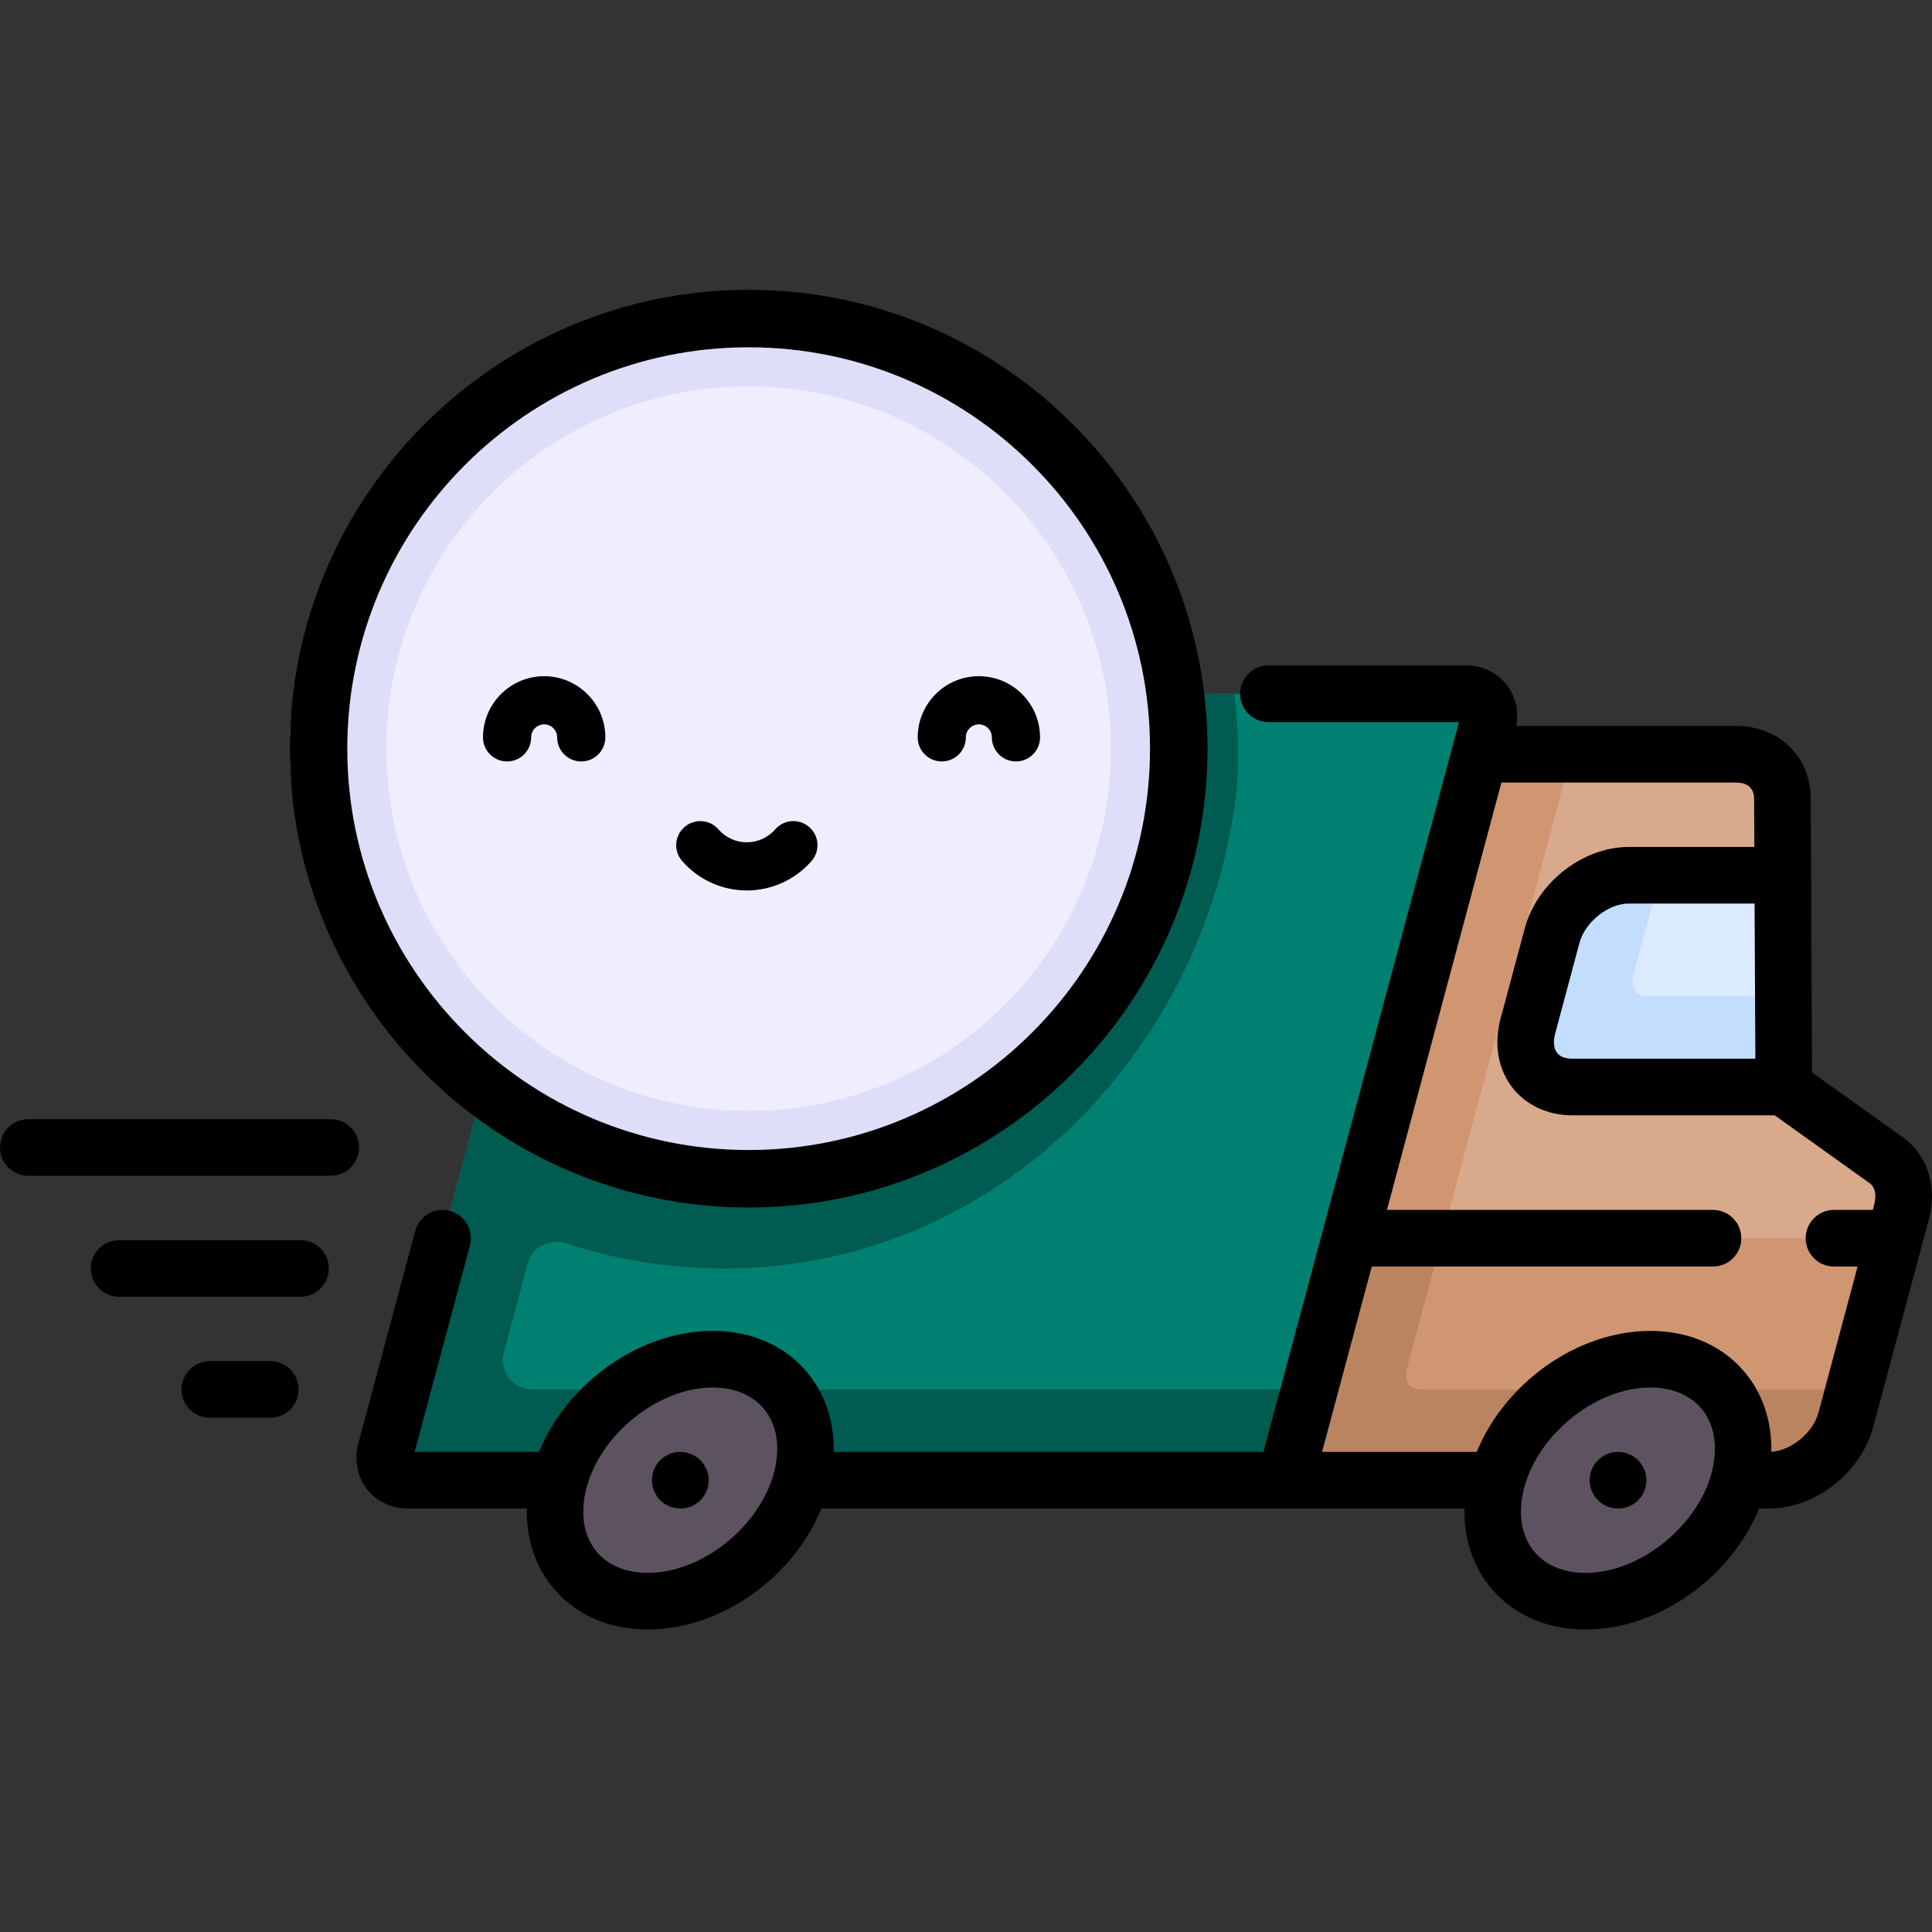 <svg width="40" height="40" viewBox="0 0 40 40" fill="none" xmlns="http://www.w3.org/2000/svg">
<rect x="0" y="0" width="40" height="40" fill="#333333" stroke="none"/>
<path d="M39.049 24.019L36.932 22.505L36.903 16.539C36.901 15.994 36.507 15.616 35.942 15.616H29.384L25.356 30.646H36.629C37.321 30.646 38.032 30.085 38.217 29.394L39.37 25.093C39.487 24.653 39.366 24.245 39.049 24.019Z" fill="#CF9671"/>
<path d="M29.45 28.768C29.36 28.768 29.238 28.749 29.171 28.661C29.11 28.582 29.098 28.452 29.138 28.303L29.852 25.636H26.699L25.356 30.646H36.629C37.321 30.646 38.032 30.085 38.217 29.394L38.385 28.768H29.45Z" fill="#BB8461"/>
<path d="M39.049 24.019L36.931 22.505L36.903 16.539C36.9 15.994 36.506 15.616 35.941 15.616H32.536L29.852 25.636H39.223L39.369 25.093C39.487 24.653 39.365 24.245 39.049 24.019Z" fill="#D8AA8B"/>
<path d="M12.81 14.364H30.346C30.691 14.364 30.897 14.644 30.804 14.99L26.609 30.646H8.447C8.102 30.646 7.896 30.366 7.989 30.02L12.016 14.99C12.109 14.644 12.464 14.364 12.81 14.364Z" fill="#008070"/>
<path d="M26.609 30.646L27.112 28.768H26.945H11.026C10.622 28.768 10.328 28.385 10.433 27.995L10.924 26.16C11.017 25.814 11.383 25.632 11.725 25.744C12.992 26.159 14.331 26.328 15.689 26.24C20.605 25.92 24.531 22.082 25.467 17.246C25.662 16.239 25.685 15.474 25.552 14.364H12.81C12.464 14.364 12.109 14.644 12.016 14.99L7.989 30.02C7.896 30.366 8.102 30.646 8.447 30.646H26.609V30.646Z" fill="#005B50"/>
<path d="M34.971 32.292C36.162 31.25 36.481 29.666 35.683 28.755C34.885 27.843 33.273 27.949 32.083 28.991C30.892 30.033 30.573 31.617 31.371 32.528C32.169 33.44 33.781 33.334 34.971 32.292Z" fill="#5D5360"/>
<path d="M15.55 32.302C16.74 31.26 17.059 29.676 16.261 28.765C15.463 27.853 13.851 27.959 12.661 29.001C11.47 30.043 11.152 31.627 11.949 32.538C12.747 33.45 14.359 33.344 15.55 32.302Z" fill="#5D5360"/>
<path d="M32.548 22.505H36.932L36.911 18.121H33.723C33.031 18.121 32.32 18.682 32.135 19.374L31.631 21.252C31.446 21.944 31.857 22.505 32.548 22.505Z" fill="#DBEAFF"/>
<path d="M15 24C19.971 24 24 20.194 24 15.5C24 10.806 19.971 7 15 7C10.029 7 6 10.806 6 15.5C6 20.194 10.029 24 15 24Z" fill="#DEDEF9"/>
<path d="M15.5 23C19.642 23 23 19.642 23 15.5C23 11.358 19.642 8 15.5 8C11.358 8 8 11.358 8 15.5C8 19.642 11.358 23 15.5 23Z" fill="#EFEDFF"/>
<path d="M36.931 22.505L36.922 20.626H34.136C34.045 20.626 33.924 20.608 33.856 20.52C33.796 20.441 33.784 20.31 33.824 20.162L34.327 18.283L34.37 18.121H33.722C33.03 18.121 32.319 18.682 32.134 19.374L31.63 21.252C31.445 21.944 31.856 22.505 32.547 22.505L36.931 22.505Z" fill="#C3DDFF"/>
<path d="M33.498 30.06C33.175 30.06 32.912 30.323 32.912 30.646C32.912 30.97 33.175 31.232 33.498 31.232H33.504C33.828 31.232 34.087 30.97 34.087 30.646C34.087 30.323 33.822 30.06 33.498 30.06Z" fill="black"/>
<path d="M14.084 30.06C13.76 30.06 13.498 30.323 13.498 30.646C13.498 30.97 13.76 31.232 14.084 31.232H14.09C14.414 31.232 14.673 30.97 14.673 30.646C14.673 30.323 14.408 30.06 14.084 30.06Z" fill="black"/>
<path d="M39.39 23.542L37.516 22.203L37.489 16.536C37.485 15.664 36.834 15.03 35.942 15.03H31.393C31.447 14.721 31.378 14.418 31.198 14.183C31.001 13.925 30.69 13.778 30.345 13.778H26.262C25.939 13.778 25.676 14.04 25.676 14.364C25.676 14.687 25.939 14.95 26.262 14.95L30.208 14.95L26.159 30.06H17.261C17.273 29.474 17.106 28.924 16.771 28.488C16.31 27.887 15.594 27.555 14.755 27.555C13.247 27.555 11.75 28.625 11.16 30.06L8.585 30.06L9.729 25.788C9.813 25.475 9.628 25.154 9.315 25.07C9.003 24.987 8.681 25.172 8.597 25.485L7.423 29.868C7.33 30.215 7.393 30.564 7.595 30.827C7.792 31.085 8.103 31.232 8.447 31.232H10.907C10.895 31.819 11.061 32.369 11.396 32.805C11.857 33.406 12.573 33.737 13.412 33.737C14.92 33.737 16.418 32.667 17.007 31.232H30.32C30.308 31.819 30.475 32.369 30.81 32.805C31.271 33.406 31.987 33.737 32.826 33.737C34.334 33.737 35.831 32.667 36.421 31.232H36.629C37.583 31.232 38.529 30.491 38.783 29.545L39.935 25.244C40.117 24.565 39.908 23.913 39.39 23.542ZM16.023 30.495C15.722 31.617 14.527 32.565 13.412 32.565C12.946 32.565 12.56 32.397 12.325 32.092C12.073 31.763 12.009 31.303 12.145 30.798C12.445 29.675 13.641 28.727 14.755 28.727C15.221 28.727 15.607 28.895 15.842 29.201C16.094 29.53 16.158 29.989 16.023 30.495ZM36.343 21.919H32.548C32.449 21.919 32.314 21.898 32.237 21.797C32.168 21.708 32.154 21.565 32.197 21.404L32.7 19.525C32.817 19.09 33.294 18.707 33.722 18.707H36.327L36.343 21.919ZM35.437 30.495C35.136 31.617 33.94 32.565 32.826 32.565C32.36 32.565 31.974 32.397 31.739 32.092C31.487 31.763 31.423 31.303 31.558 30.798C31.859 29.675 33.054 28.727 34.169 28.727C34.635 28.727 35.021 28.895 35.256 29.201C35.508 29.53 35.572 29.989 35.437 30.495ZM37.651 29.242C37.538 29.663 37.09 30.032 36.674 30.058C36.686 29.472 36.519 28.923 36.185 28.488C35.724 27.887 35.008 27.555 34.169 27.555C32.66 27.555 31.163 28.625 30.574 30.06H27.372L28.401 26.222H35.466C35.79 26.222 36.052 25.96 36.052 25.636C36.052 25.313 35.79 25.05 35.466 25.05H28.715L31.085 16.202H35.942C36.112 16.202 36.316 16.261 36.317 16.542L36.322 17.535H33.722C32.768 17.535 31.821 18.276 31.568 19.222L31.065 21.101C30.927 21.616 31.015 22.13 31.307 22.51C31.59 22.879 32.042 23.091 32.547 23.091H36.743L38.708 24.496C38.875 24.615 38.823 24.867 38.803 24.941L38.774 25.05H37.971C37.647 25.05 37.385 25.313 37.385 25.636C37.385 25.96 37.647 26.222 37.971 26.222H38.46L37.651 29.242Z" fill="black"/>
<path d="M15.5 25C20.738 25 25 20.738 25 15.5C25 10.262 20.738 6 15.5 6C10.262 6 6 10.262 6 15.5C6 20.738 10.262 25 15.5 25ZM15.5 7.19C20.082 7.19 23.81 10.918 23.81 15.5C23.81 20.082 20.082 23.81 15.5 23.81C10.918 23.81 7.19 20.082 7.19 15.5C7.19 10.918 10.918 7.19 15.5 7.19Z" fill="black"/>
<path d="M6.848 23.172H0.586C0.262 23.172 0 23.434 0 23.758C0 24.081 0.262 24.343 0.586 24.343H6.848C7.172 24.343 7.434 24.081 7.434 23.758C7.434 23.434 7.172 23.172 6.848 23.172Z" fill="black"/>
<path d="M6.222 25.677H2.465C2.141 25.677 1.879 25.939 1.879 26.262C1.879 26.586 2.141 26.848 2.465 26.848H6.222C6.546 26.848 6.808 26.586 6.808 26.262C6.808 25.939 6.546 25.677 6.222 25.677Z" fill="black"/>
<path d="M5.596 28.181H4.344C4.02 28.181 3.758 28.444 3.758 28.767C3.758 29.091 4.02 29.353 4.344 29.353H5.596C5.92 29.353 6.182 29.091 6.182 28.767C6.182 28.444 5.92 28.181 5.596 28.181Z" fill="black"/>
<path d="M15.463 18.436C15.976 18.436 16.464 18.214 16.802 17.826C16.983 17.619 16.962 17.304 16.754 17.123C16.546 16.942 16.231 16.963 16.05 17.171C15.902 17.341 15.688 17.439 15.463 17.439C15.237 17.439 15.023 17.341 14.874 17.171C14.694 16.963 14.379 16.942 14.171 17.123C13.963 17.304 13.942 17.619 14.123 17.826C14.46 18.214 14.949 18.436 15.463 18.436Z" fill="black"/>
<path d="M20.266 14C19.568 14 19 14.568 19 15.266C19 15.542 19.223 15.765 19.499 15.765C19.774 15.765 19.997 15.542 19.997 15.266C19.997 15.118 20.118 14.997 20.266 14.997C20.415 14.997 20.535 15.118 20.535 15.266C20.535 15.542 20.759 15.765 21.034 15.765C21.309 15.765 21.533 15.542 21.533 15.266C21.533 14.568 20.965 14 20.266 14Z" fill="black"/>
<path d="M11.266 14C10.568 14 10 14.568 10 15.266C10 15.542 10.223 15.765 10.499 15.765C10.774 15.765 10.997 15.542 10.997 15.266C10.997 15.118 11.118 14.997 11.266 14.997C11.415 14.997 11.535 15.118 11.535 15.266C11.535 15.542 11.759 15.765 12.034 15.765C12.309 15.765 12.533 15.542 12.533 15.266C12.533 14.568 11.964 14 11.266 14Z" fill="black"/>
</svg>

